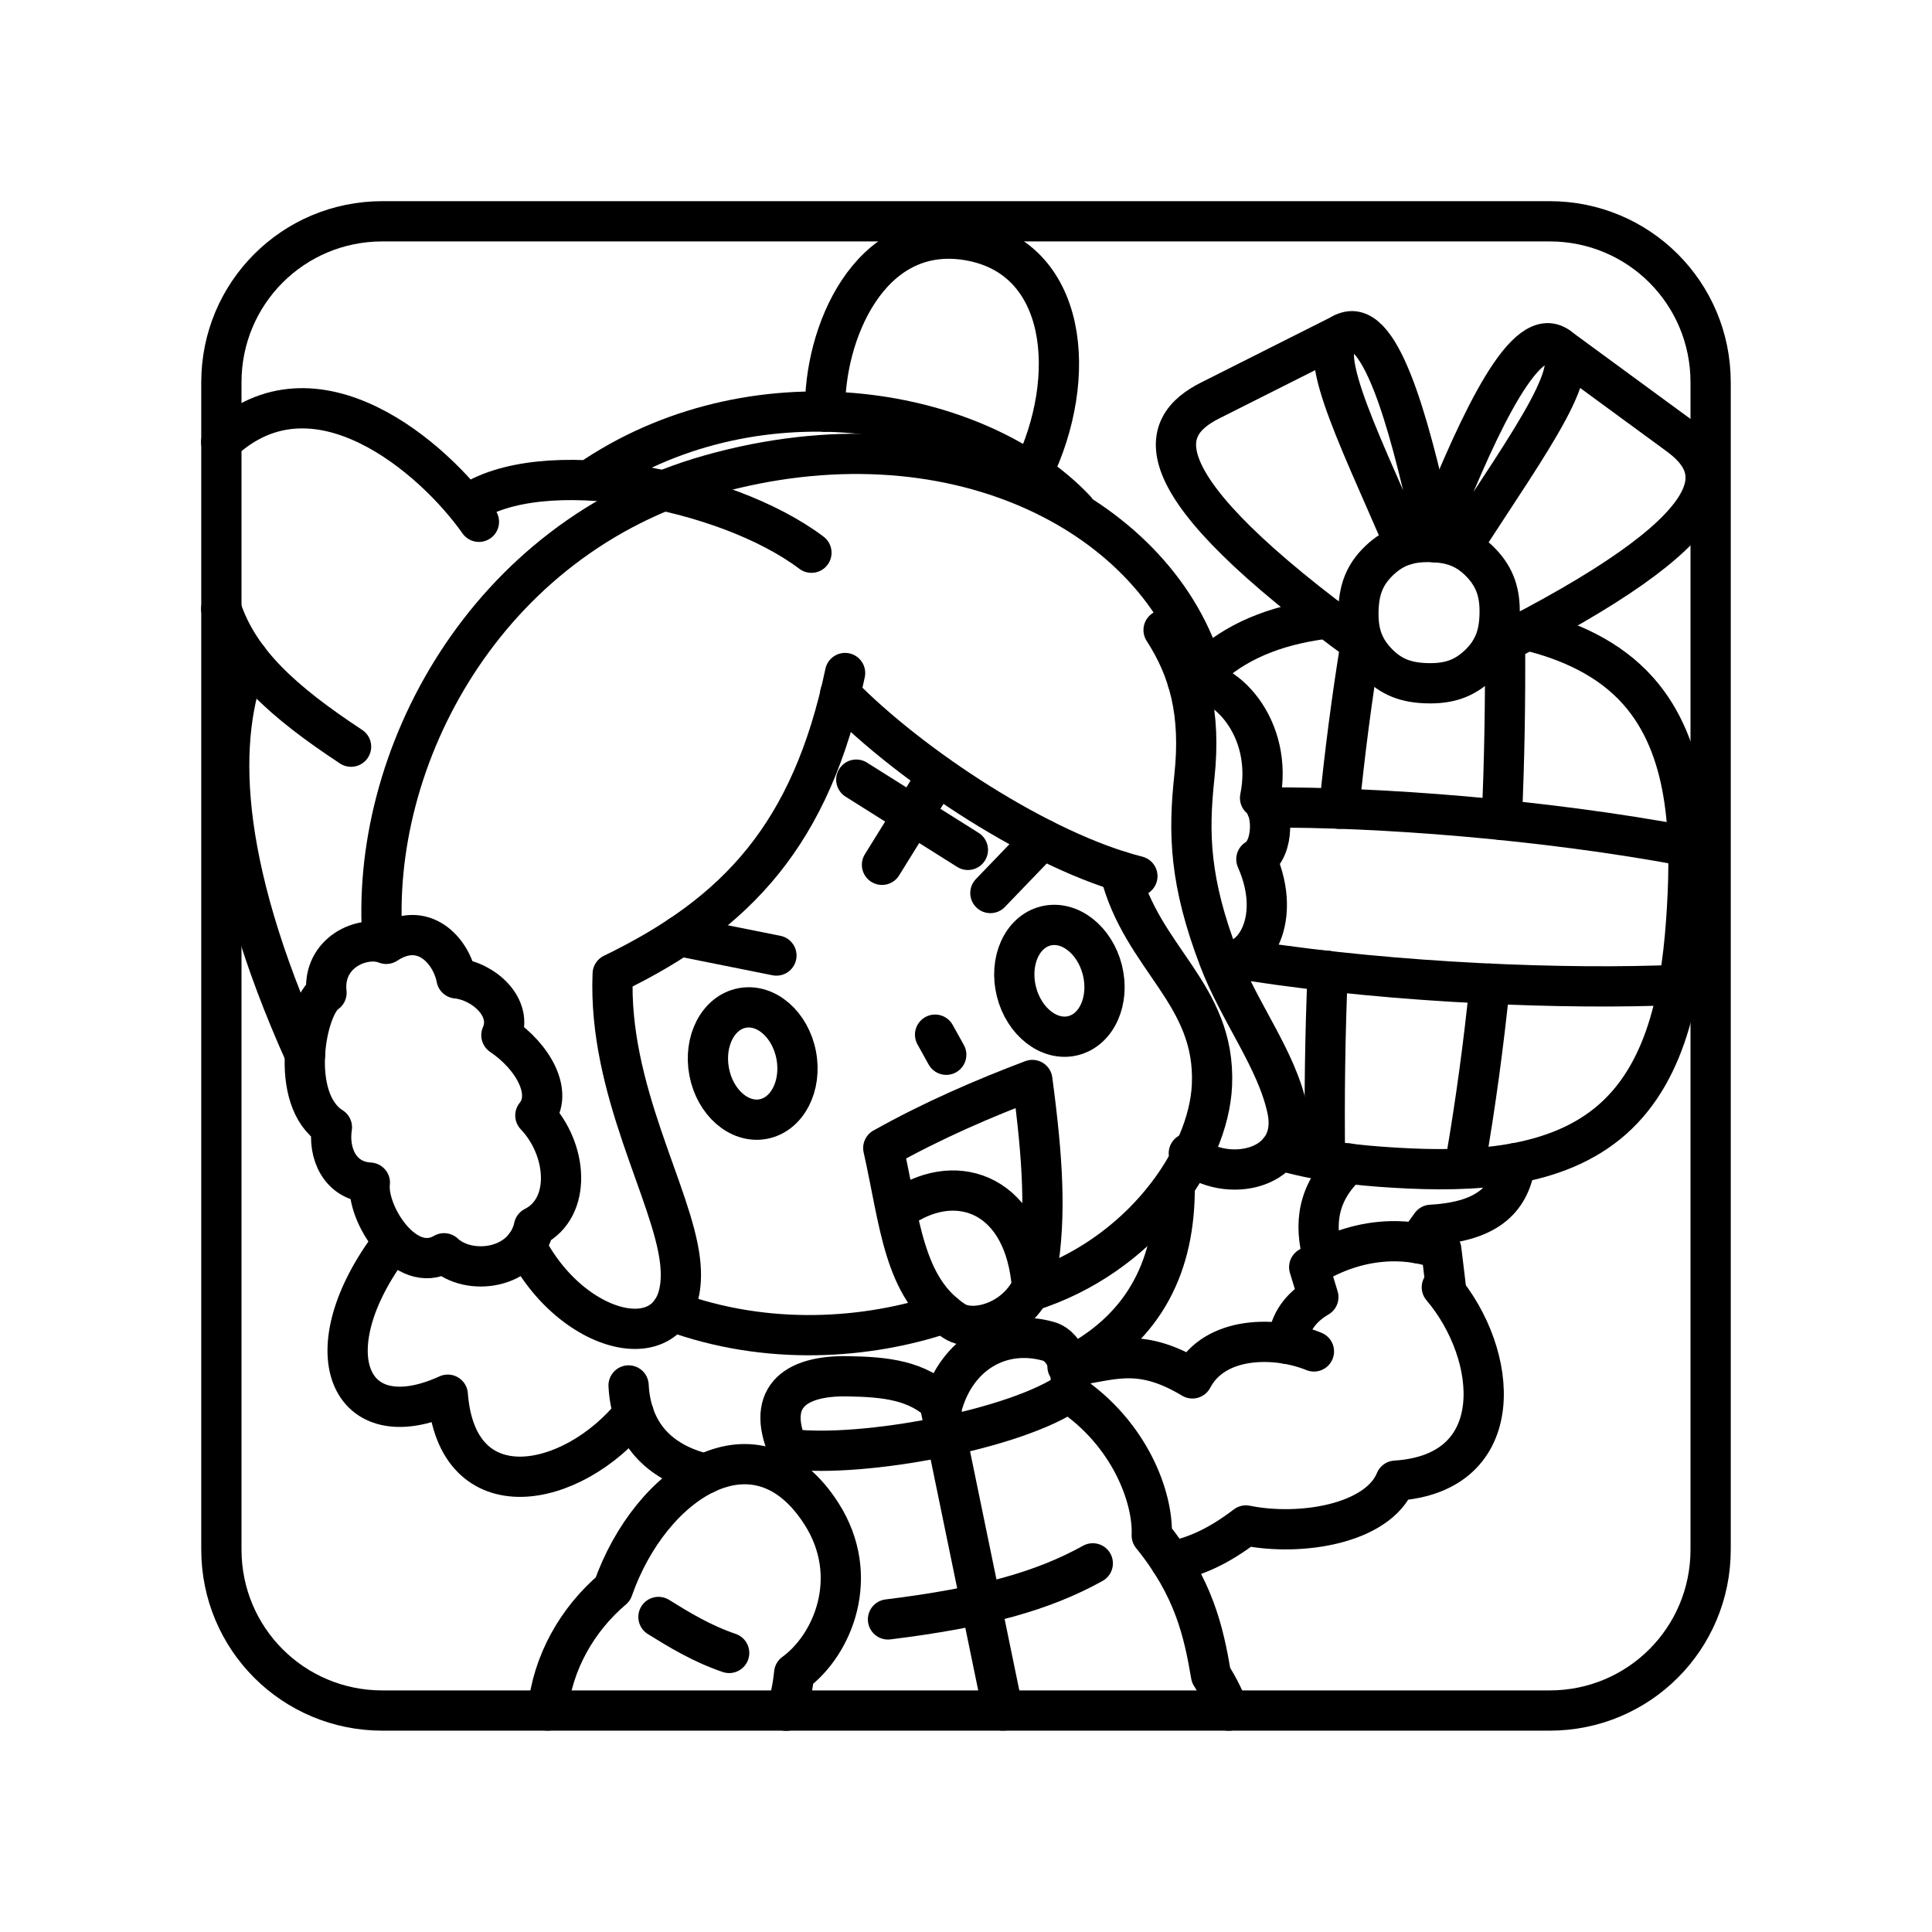 <?xml version="1.0" encoding="UTF-8"?><svg id="a" xmlns="http://www.w3.org/2000/svg" viewBox="0 0 48 48"><defs><style>.bp{fill:none;stroke:#000;stroke-linecap:round;stroke-linejoin:round;}</style></defs><path id="b" class="bp" d="M9.5,5.498h29c2.216,0,4,1.784,4,4v29c0,2.216-1.784,4-4,4H9.5c-2.216,0-4-1.784-4-4V9.498c0-2.216,1.784-4,4-4Z"/><g id="c"><path id="d" class="bp" d="M16.683,32.574c2.379.878,4.866.695,6.769.056"/><path id="e" class="bp" d="M25.602,32.077c2.714-.858,4.429-3.286,4.509-5.119.098-2.271-1.746-3.129-2.289-5.313"/><g id="f"><g id="g"><path id="h" class="bp" d="M21.945,28.524c1.234-.694,2.516-1.243,3.703-1.692.269,2.022.34,3.363.126,4.696-.193,1.205-1.517,1.653-2.068,1.293-1.263-.825-1.346-2.454-1.761-4.298h0"/><path id="i" class="bp" d="M22.314,30.066c1.358-.999,3.044-.477,3.306,1.707"/></g><g id="j"><path id="k" class="bp" d="M24.606,22.187l1.292-1.343"/><path id="l" class="bp" d="M19.29,23.74l-2.406-.482"/><path id="m" class="bp" d="M19.782,26.218c.144.762-.223,1.472-.82,1.585-.597.113-1.199-.413-1.343-1.175v-0c-.144-.762.223-1.472.82-1.585h0c.597-.113,1.199.413,1.343,1.175h0"/><path id="n" class="bp" d="M27.389,24.102c.187.753-.139,1.482-.729,1.629-.59.147-1.22-.345-1.408-1.097v-0c-.187-.753.139-1.482.729-1.629.59-.147,1.22.345,1.408,1.097h0"/></g><path id="o" class="bp" d="M23.232,25.706l.277.499"/><g id="p"><path id="q" class="bp" d="M21.274,19.37l2.773,1.745"/><path id="r" class="bp" d="M21.913,21.486l1.377-2.219"/></g></g></g><g id="s"><path id="t" class="bp" d="M13.266,30.482c.947-.478.836-1.928.035-2.769.445-.545-.038-1.449-.844-1.993.304-.694-.455-1.348-1.115-1.412-.132-.69-.829-1.463-1.746-.858-.578-.232-1.595.211-1.484,1.216-.518.329-.953,2.657.134,3.341-.101.649.201,1.335.943,1.375-.096.748.87,2.323,1.844,1.755.61.572,1.991.415,2.234-.655h0"/><path id="u" class="bp" d="M30.318,23.83c.713.277,1.606-.883.896-2.483.447-.262.43-1.278.092-1.522.359-1.757-.919-3.061-1.802-2.91"/><path id="v" class="bp" d="M9.507,23.403c-.359-4.551,2.55-10.036,8.138-11.609,5.994-1.687,10.993.972,12.203,4.721"/></g><path id="w" class="bp" d="M5.5,15.129h0"/><path id="x" class="bp" d="M5.5,10.982h0"/><g id="y"><path id="z" class="bp" d="M20.996,16.721c-.838,3.999-2.68,5.977-5.774,7.475-.12,2.884,1.486,5.458,1.675,7.144.284,2.54-2.602,2.017-3.835-.403"/><path id="aa" class="bp" d="M20.874,17.24c1.752,1.794,4.991,3.926,7.384,4.528"/><path id="ab" class="bp" d="M29.536,28.652c.916.792,2.761.415,2.447-1.082-.262-1.246-1.186-2.407-1.691-3.726-.745-1.948-.769-3.142-.618-4.549.171-1.591-.138-2.672-.765-3.642"/><path id="ac" class="bp" d="M7.578,26.203c-2.182-4.854-2.191-7.906-1.415-9.839"/><path id="ad" class="bp" d="M8.722,18.551c-1.705-1.124-2.781-2.103-3.222-3.422"/><path id="ae" class="bp" d="M11.899,12.964c-1.121-1.595-4.079-4.157-6.399-1.982"/><path id="af" class="bp" d="M11.601,12.549c1.824-1.291,6.432-.423,8.559,1.183"/><path id="ag" class="bp" d="M14.809,11.818c4.09-2.669,9.494-1.707,11.908.843"/><path id="ah" class="bp" d="M20.501,10.229c-.044-1.904,1.077-4.649,3.523-4.263,2.508.396,2.794,3.404,1.621,5.793"/><path id="ai" class="bp" d="M9.746,30.88c-2.034,2.679-1.094,4.9,1.379,3.771.223,2.922,3.094,2.358,4.618.467"/><path id="aj" class="bp" d="M15.617,34.421c.061,1.156.717,1.907,1.904,2.195"/><path id="ak" class="bp" d="M29.184,29.638c-.031,1.947-.842,3.422-2.619,4.322"/></g><g id="al"><g id="am"><path id="an" class="bp" d="M31.467,20.063c2.726-.021,6.875.287,10.477.966"/><path id="ao" class="bp" d="M41.714,24.468c-2.764.122-6.978-.036-10.621-.593"/><path id="ap" class="bp" d="M32.988,24.122c-.068,1.563-.088,3.131-.069,4.704"/><path id="aq" class="bp" d="M37.942,15.658c1.063.259,2.048.708,2.76,1.51,1.251,1.409,1.322,3.527,1.211,5.407-.111,1.881-.432,3.975-1.841,5.226h0c-1.409,1.251-3.527,1.322-5.407,1.211-.946-.056-1.947-.165-2.867-.439"/><path id="ar" class="bp" d="M29.704,16.906c.113-.13.234-.253.365-.369.802-.712,1.834-1.042,2.922-1.173"/><path id="as" class="bp" d="M33.81,15.974c-.224,1.367-.402,2.74-.538,4.118"/><path id="at" class="bp" d="M37.311,20.372c.067-1.471.091-2.947.081-4.427"/><path id="au" class="bp" d="M36.407,28.888c.256-1.477.456-2.96.607-4.449"/></g><g id="av"><path id="aw" class="bp" d="M36.74,16.516c-.373.356-.762.471-1.277.459-.515-.012-.898-.145-1.254-.518-.356-.373-.471-.762-.459-1.277.012-.515.145-.898.518-1.254s.762-.471,1.277-.459c.515.012.898.145,1.254.518.356.373.471.762.459,1.277-.012.515-.145.898-.518,1.254h0"/><path id="ax" class="bp" d="M33.869,16.018c-5.615-4.078-5.105-5.413-3.802-6.069l3.285-1.653"/><path id="ay" class="bp" d="M34.908,13.54c-1.244-2.883-2.383-5.112-1.397-5.304.892-.174,1.609,2.706,2.152,5.239"/><path id="az" class="bp" d="M37.059,16.113c6.101-3.053,5.816-4.443,4.646-5.301l-2.966-2.174"/><path id="ba" class="bp" d="M36.337,13.552c1.705-2.637,3.197-4.646,2.257-4.999-.851-.319-2.036,2.402-2.991,4.81"/></g></g><g id="bb"><g id="bc"><path id="bd" class="bp" d="M26.522,33.951c1.034-.113,1.725-.535,3.103.295.559-1.067,2.086-1.053,3.019-.67"/><path id="be" class="bp" d="M29.088,38.8c.617-.131,1.171-.37,1.867-.9,1.357.275,3.274-.036,3.717-1.113,2.847-.18,2.566-3.139,1.15-4.805l.098-.01-.111-.924c-.38-.146-.81-.221-1.262-.209-.66.017-1.364.218-2.02.643l.227.744c-.428.249-.726.625-.766,1.164"/><path id="bf" class="bp" d="M32.873,31.244c-.232-.834-.146-1.628.63-2.338"/><path id="bg" class="bp" d="M35.223,30.888l.331-.458c1.488-.082,1.97-.705,2.093-1.531"/></g><g id="bh"><path id="bi" class="bp" d="M19.532,42.502c.094-.255.161-.562.199-.932.971-.706,1.668-2.409.681-3.957-1.616-2.535-4.252-.801-5.185,1.869-.885.751-1.499,1.824-1.619,3.015"/><path id="bj" class="bp" d="M16.359,40.173c.509.315,1.068.659,1.757.894"/></g><g id="bk"><path id="bl" class="bp" d="M19.636,36.123c-.657-1.376.073-1.953,1.423-1.93.959.016,1.739.101,2.355.706.37-1.287,1.477-1.898,2.632-1.575.47.132.668.868.498,1.273,1.532,1.014,2.11,2.615,2.071,3.55,1.045,1.289,1.289,2.389,1.473,3.474.205.322.342.612.438.879"/><path id="bm" class="bp" d="M23.315,34.721l1.602,7.776"/><path id="bn" class="bp" d="M19.643,36.004c1.803.219,5.633-.492,6.971-1.451"/><path id="bo" class="bp" d="M22.062,40.234c2.379-.294,3.851-.706,5.088-1.393"/></g></g></svg>